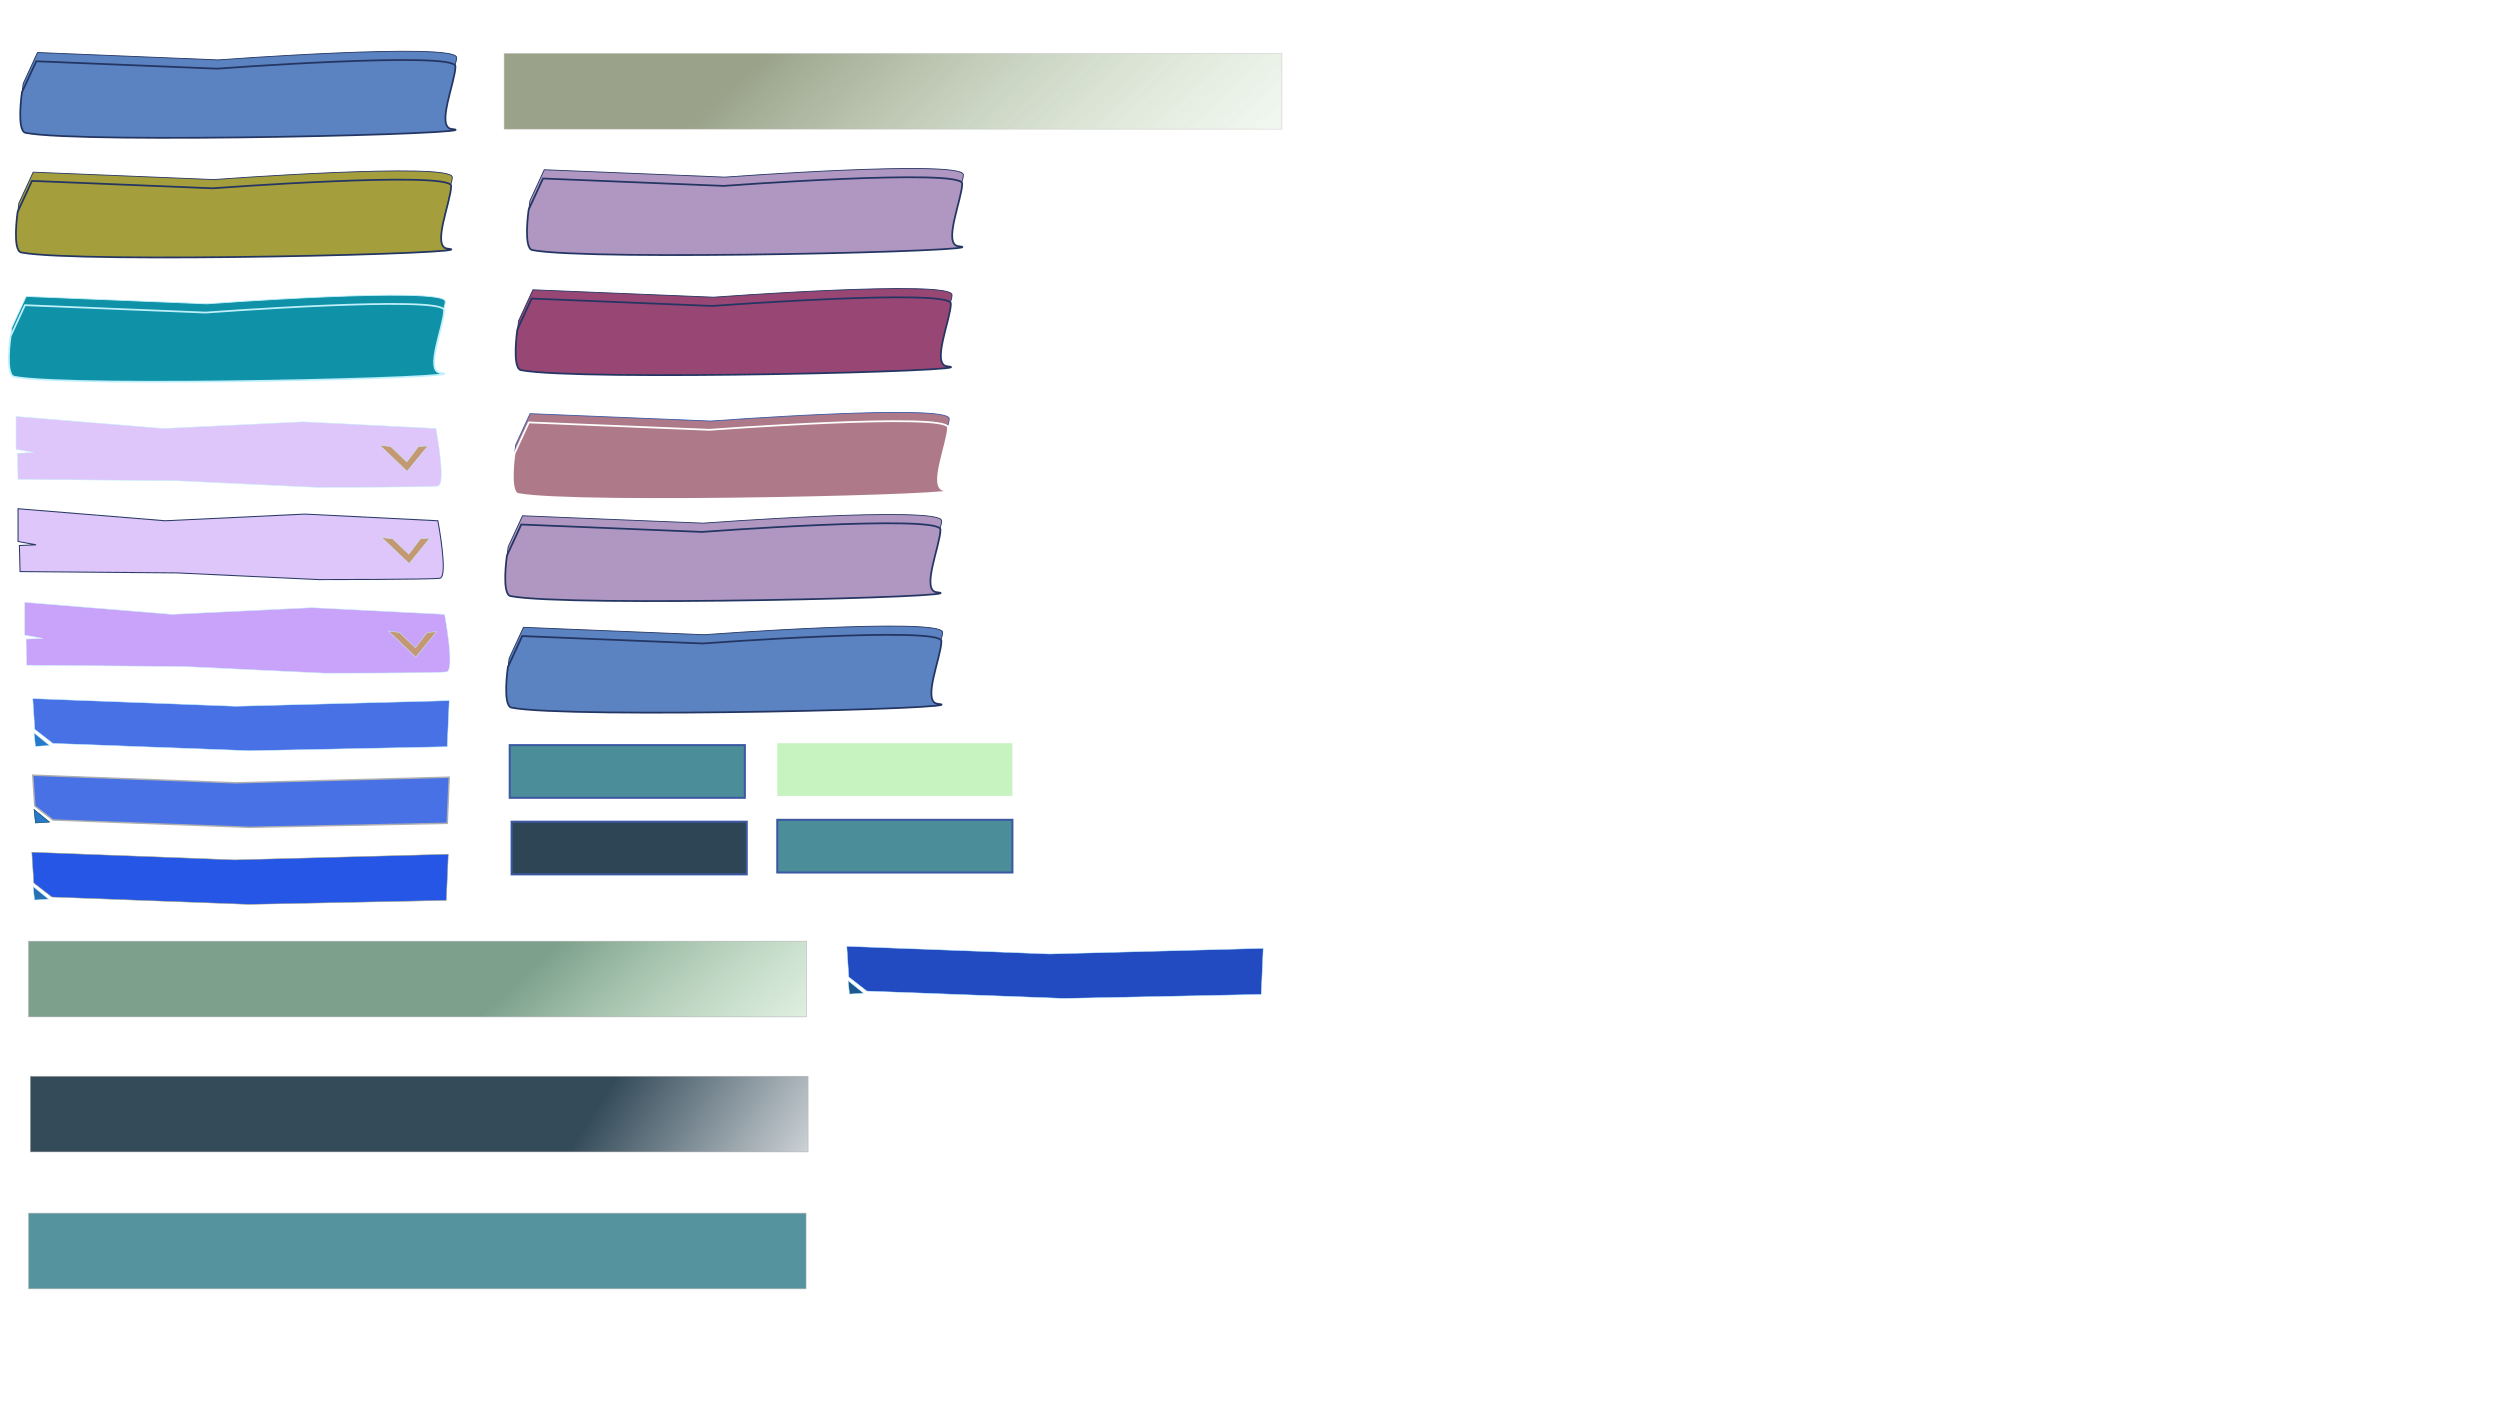 <?xml version="1.0" encoding="UTF-8" standalone="no"?>
<!-- Created with Inkscape (http://www.inkscape.org/) -->

<svg
   width="1920"
   height="1080"
   viewBox="0 0 508 285.75"
   version="1.1"
   id="svg1"
   inkscape:version="1.4 (86a8ad7, 2024-10-11)"
   sodipodi:docname="Botones.svg"
   xmlns:inkscape="http://www.inkscape.org/namespaces/inkscape"
   xmlns:sodipodi="http://sodipodi.sourceforge.net/DTD/sodipodi-0.dtd"
   xmlns:xlink="http://www.w3.org/1999/xlink"
   xmlns="http://www.w3.org/2000/svg"
   xmlns:svg="http://www.w3.org/2000/svg">
  <sodipodi:namedview
     id="namedview1"
     pagecolor="#ffffff"
     bordercolor="#000000"
     borderopacity="0.25"
     inkscape:showpageshadow="2"
     inkscape:pageopacity="0.0"
     inkscape:pagecheckerboard="0"
     inkscape:deskcolor="#d1d1d1"
     inkscape:document-units="px"
     inkscape:zoom="1.3772587"
     inkscape:cx="405.51568"
     inkscape:cy="557.2664"
     inkscape:window-width="2400"
     inkscape:window-height="1261"
     inkscape:window-x="-9"
     inkscape:window-y="-9"
     inkscape:window-maximized="1"
     inkscape:current-layer="g37"
     showgrid="false" />
  <defs
     id="defs1">
    <linearGradient
       id="swatch36"
       inkscape:swatch="solid">
      <stop
         style="stop-color:#3b58a3;stop-opacity:1;"
         offset="0"
         id="stop36" />
    </linearGradient>
    <linearGradient
       id="linearGradient29"
       inkscape:collect="always">
      <stop
         style="stop-color:#616e48;stop-opacity:1;"
         offset="0.367"
         id="stop28" />
      <stop
         style="stop-color:#c6f3c0;stop-opacity:0;"
         offset="1"
         id="stop29" />
    </linearGradient>
    <filter
       inkscape:collect="always"
       style="color-interpolation-filters:sRGB"
       id="filter2"
       x="-0.004"
       y="-0.019"
       width="1.007"
       height="1.039">
      <feGaussianBlur
         inkscape:collect="always"
         stdDeviation="0.052"
         id="feGaussianBlur2" />
    </filter>
    <filter
       inkscape:collect="always"
       style="color-interpolation-filters:sRGB"
       id="filter18"
       x="-0.002"
       y="-0.01"
       width="1.003"
       height="1.021">
      <feGaussianBlur
         inkscape:collect="always"
         stdDeviation="0.04"
         id="feGaussianBlur18" />
    </filter>
    <filter
       inkscape:collect="always"
       style="color-interpolation-filters:sRGB"
       id="filter24"
       x="-0.005"
       y="-0.039"
       width="1.01"
       height="1.079">
      <feGaussianBlur
         inkscape:collect="always"
         stdDeviation="0.152"
         id="feGaussianBlur24" />
    </filter>
    <filter
       inkscape:collect="always"
       style="color-interpolation-filters:sRGB"
       id="filter25"
       x="-0.027"
       y="-0.05"
       width="1.075"
       height="1.078">
      <feGaussianBlur
         inkscape:collect="always"
         stdDeviation="0.009"
         id="feGaussianBlur25" />
    </filter>
    <linearGradient
       inkscape:collect="always"
       xlink:href="#linearGradient3"
       id="linearGradient4"
       x1="60.373"
       y1="3.883"
       x2="178.061"
       y2="154.518"
       gradientUnits="userSpaceOnUse"
       gradientTransform="matrix(0.827,0,0,1,-13.802,119.725)" />
    <linearGradient
       id="linearGradient3"
       inkscape:collect="always">
      <stop
         style="stop-color:#789d88;stop-opacity:1;"
         offset="0.581"
         id="stop3" />
      <stop
         style="stop-color:#c6f3c0;stop-opacity:0;"
         offset="1"
         id="stop4" />
    </linearGradient>
    <linearGradient
       inkscape:collect="always"
       xlink:href="#linearGradient16"
       id="linearGradient18"
       x1="44.315"
       y1="47.796"
       x2="194.95"
       y2="165.485"
       gradientUnits="userSpaceOnUse"
       gradientTransform="matrix(0.827,0,0,1,-13.802,119.725)" />
    <linearGradient
       id="linearGradient16"
       inkscape:collect="always">
      <stop
         style="stop-color:#2d4554;stop-opacity:1;"
         offset="0.675"
         id="stop17" />
      <stop
         style="stop-color:#2d4554;stop-opacity:0;"
         offset="1"
         id="stop18" />
    </linearGradient>
    <filter
       inkscape:collect="always"
       style="color-interpolation-filters:sRGB"
       id="filter8"
       x="-0.007"
       y="-0.084"
       width="1.014"
       height="1.169">
      <feGaussianBlur
         inkscape:collect="always"
         stdDeviation="0.516"
         id="feGaussianBlur8" />
    </filter>
    <linearGradient
       inkscape:collect="always"
       xlink:href="#linearGradient29"
       id="linearGradient28"
       gradientUnits="userSpaceOnUse"
       gradientTransform="matrix(0.827,0,0,1,82.828,-60.665)"
       x1="60.373"
       y1="3.883"
       x2="178.061"
       y2="154.518" />
    <filter
       inkscape:collect="always"
       style="color-interpolation-filters:sRGB"
       id="filter29"
       x="-0.007"
       y="-0.071"
       width="1.014"
       height="1.142">
      <feGaussianBlur
         inkscape:collect="always"
         stdDeviation="0.434"
         id="feGaussianBlur29" />
    </filter>
    <filter
       inkscape:collect="always"
       style="color-interpolation-filters:sRGB"
       id="filter31"
       x="-0.009"
       y="-0.054"
       width="1.02"
       height="1.1">
      <feGaussianBlur
         inkscape:collect="always"
         stdDeviation="0.266"
         id="feGaussianBlur31" />
    </filter>
    <filter
       inkscape:collect="always"
       style="color-interpolation-filters:sRGB"
       id="filter33"
       x="-0.009"
       y="-0.054"
       width="1.02"
       height="1.1">
      <feGaussianBlur
         inkscape:collect="always"
         stdDeviation="0.266"
         id="feGaussianBlur33" />
    </filter>
    <filter
       inkscape:collect="always"
       style="color-interpolation-filters:sRGB"
       id="filter36"
       x="-0.017"
       y="-0.075"
       width="1.033"
       height="1.149">
      <feGaussianBlur
         inkscape:collect="always"
         stdDeviation="0.247"
         id="feGaussianBlur36" />
    </filter>
    <filter
       inkscape:collect="always"
       style="color-interpolation-filters:sRGB"
       id="filter37"
       x="-0.007"
       y="-0.059"
       width="1.015"
       height="1.117">
      <feGaussianBlur
         inkscape:collect="always"
         stdDeviation="0.238"
         id="feGaussianBlur37" />
    </filter>
  </defs>
  <g
     inkscape:label="Capa 1"
     inkscape:groupmode="layer"
     id="layer1">
    <g
       id="g16"
       inkscape:label="Normal">
      <path
         style="mix-blend-mode:normal;fill:#5b82c1;fill-opacity:1;stroke:#233562;stroke-width:0.1;stroke-dasharray:none;stroke-opacity:1;filter:url(#filter2)"
         d="m 25.928,19.639 20.105,0.849 c 0,0 26.557,-2.038 26.557,-0.272 0,1.766 -3.844,7.211 -2.04,7.392 5.394,0.541 -39.52,1.53 -45.81,0.249 -1.04,-0.212 -0.408,-4.653 -0.408,-4.653 z"
         id="path1"
         sodipodi:nodetypes="ccssscc"
         transform="matrix(1.825,0,0,1.77,-39.694,-24.091)" />
      <path
         style="fill:#5b82c1;fill-opacity:1;stroke:#233562;stroke-width:0.359;stroke-dasharray:none;stroke-opacity:1"
         d="m 7.372,12.448 36.699,1.503 c 0,0 48.477,-3.606 48.477,-0.481 0,3.125 -4.036,12.421 -0.744,12.741 9.846,0.958 -75.121,3.048 -86.602,0.781 C 3.304,26.618 4.458,18.759 4.458,18.759 Z"
         id="path2"
         sodipodi:nodetypes="ccssscc" />
    </g>
    <g
       id="g17"
       inkscape:label="Hover">
      <path
         style="mix-blend-mode:normal;fill:#a59e3c;fill-opacity:1;stroke:#233562;stroke-width:0.1;stroke-dasharray:none;stroke-opacity:1;filter:url(#filter2)"
         d="m 25.447,33.375 20.105,0.849 c 0,0 26.557,-2.038 26.557,-0.272 0,1.766 -3.844,7.211 -2.04,7.392 5.394,0.541 -39.52,1.53 -45.81,0.249 -1.04,-0.212 -0.408,-4.653 -0.408,-4.653 z"
         id="path3"
         sodipodi:nodetypes="ccssscc"
         transform="matrix(1.825,0,0,1.77,-39.694,-24.091)" />
      <path
         style="fill:#a59e3c;fill-opacity:1;stroke:#233562;stroke-width:0.359;stroke-dasharray:none;stroke-opacity:1"
         d="m 6.495,36.757 36.699,1.503 c 0,0 48.477,-3.606 48.477,-0.481 0,3.125 -4.036,12.421 -0.744,12.741 9.846,0.958 -75.121,3.048 -86.602,0.781 C 2.427,50.926 3.581,43.067 3.581,43.067 Z"
         id="path4"
         sodipodi:nodetypes="ccssscc" />
    </g>
    <g
       id="g18"
       inkscape:label="Focus">
      <path
         style="mix-blend-mode:normal;fill:#0f91a8;fill-opacity:1;stroke:#bff0fa;stroke-width:0.1;stroke-dasharray:none;stroke-opacity:1;filter:url(#filter2)"
         d="m 25.928,19.639 20.105,0.849 c 0,0 26.557,-2.038 26.557,-0.272 0,1.766 -3.844,7.211 -2.04,7.392 5.394,0.541 -39.52,1.53 -45.81,0.249 -1.04,-0.212 -0.408,-4.653 -0.408,-4.653 z"
         id="path5"
         sodipodi:nodetypes="ccssscc"
         transform="matrix(1.825,0,0,1.77,-41.999,25.473)" />
      <path
         style="fill:#0f91a8;fill-opacity:1;stroke:#bff0fa;stroke-width:0.359;stroke-dasharray:none;stroke-opacity:1"
         d="M 5.066,62.012 41.765,63.515 c 0,0 48.477,-3.606 48.477,-0.481 0,3.125 -4.036,12.421 -0.744,12.741 9.846,0.958 -75.121,3.048 -86.602,0.781 C 0.999,76.182 2.153,68.323 2.153,68.323 Z"
         id="path6"
         sodipodi:nodetypes="ccssscc" />
    </g>
    <g
       id="g13"
       inkscape:label="NormalOption">
      <path
         style="opacity:0.97;fill:#ddc5fa;fill-opacity:1;stroke:#bff0fa;stroke-width:0.1"
         d="m 3.26,84.629 29.885,2.445 28.391,-1.358 27.032,1.358 c 0,0 2.173,11.411 0.408,11.682 -1.766,0.272 -24.587,0.272 -24.587,0.272 L 35.59,97.67 3.668,97.398 3.532,92.1 6.928,91.965 3.26,91.285 Z"
         id="path7" />
      <path
         style="opacity:0.97;fill:#c4986e;fill-opacity:1;stroke:#bff0fa;stroke-width:0.1"
         d="m 77.158,90.47 5.569,5.298 4.211,-5.162 -1.902,0.136 -2.377,3.124 -3.26,-3.124 z"
         id="path8"
         sodipodi:nodetypes="ccccccc" />
    </g>
    <g
       id="g12"
       inkscape:label="FocusOption">
      <path
         style="opacity:0.97;fill:#ddc5fa;fill-opacity:1;stroke:#233562;stroke-width:0.212;stroke-dasharray:none;stroke-opacity:1"
         d="m 3.668,103.375 29.885,2.445 28.391,-1.358 27.032,1.358 c 0,0 2.173,11.411 0.408,11.682 -1.766,0.272 -24.587,0.272 -24.587,0.272 L 35.998,116.416 4.075,116.144 3.939,110.847 7.335,110.711 3.668,110.031 Z"
         id="path9" />
      <path
         style="opacity:0.97;fill:#c4986e;fill-opacity:1;stroke:#bff0fa;stroke-width:0.1"
         d="m 77.565,109.216 5.569,5.298 4.211,-5.162 -1.902,0.136 -2.377,3.124 -3.26,-3.124 z"
         id="path10"
         sodipodi:nodetypes="ccccccc" />
    </g>
    <g
       id="g15"
       transform="translate(1.766,37.764)"
       inkscape:label="HoverOption">
      <path
         style="opacity:0.97;fill:#c69efa;fill-opacity:1;stroke:#bff0fa;stroke-width:0.1;filter:url(#filter18)"
         d="m 3.26,84.629 29.885,2.445 28.391,-1.358 27.032,1.358 c 0,0 2.173,11.411 0.408,11.682 -1.766,0.272 -24.587,0.272 -24.587,0.272 L 35.59,97.67 3.668,97.398 3.532,92.1 6.928,91.965 3.26,91.285 Z"
         id="path13"
         transform="translate(0)" />
      <path
         style="opacity:0.97;fill:#c4986e;fill-opacity:1;stroke:#bff0fa;stroke-width:0.1"
         d="m 77.158,90.47 5.569,5.298 4.211,-5.162 -1.902,0.136 -2.377,3.124 -3.26,-3.124 z"
         id="path14"
         sodipodi:nodetypes="ccccccc"
         transform="translate(0)" />
    </g>
    <g
       id="g19"
       inkscape:label="NormalOptionButton">
      <path
         style="opacity:0.97;fill:#426de4;stroke:#bff0fa;stroke-width:0.1;fill-opacity:1"
         d="m 6.656,141.954 41.223,1.557 43.406,-1.15 -0.408,9.373 -40.209,0.815 -39.937,-1.494 -3.668,-2.853 z"
         id="path11"
         sodipodi:nodetypes="cccccccc" />
      <path
         style="opacity:0.97;fill:#2176ca;stroke:#bff0fa;stroke-width:0.1;fill-opacity:1"
         d="m 6.918,148.921 0.286,2.749 2.873,-0.181 z"
         id="path12"
         sodipodi:nodetypes="cccc" />
    </g>
    <g
       id="g21"
       inkscape:label="FocusOptionButton"
       transform="translate(0,15.561)">
      <path
         style="opacity:0.97;fill:#426de4;fill-opacity:1;stroke:#afafaf;stroke-width:0.3;stroke-opacity:1;stroke-dasharray:none"
         d="m 6.656,141.954 41.223,1.557 43.406,-1.15 -0.408,9.373 -40.209,0.815 -39.937,-1.494 -3.668,-2.853 z"
         id="path19"
         sodipodi:nodetypes="cccccccc" />
      <path
         style="opacity:0.97;fill:#2176ca;fill-opacity:1;stroke:#053a45;stroke-width:0.12;stroke-dasharray:none;stroke-opacity:1"
         d="m 6.918,148.921 0.286,2.749 2.873,-0.181 z"
         id="path20"
         sodipodi:nodetypes="cccc" />
    </g>
    <g
       id="g24"
       inkscape:label="HoverOptionButton"
       transform="translate(-0.192,31.218)">
      <path
         style="opacity:0.97;fill:#1a4ce5;fill-opacity:1;stroke:#a0a279;stroke-width:0.1;stroke-opacity:1;filter:url(#filter24)"
         d="m 6.656,141.954 41.223,1.557 43.406,-1.15 -0.408,9.373 -40.209,0.815 -39.937,-1.494 -3.668,-2.853 z"
         id="path22"
         sodipodi:nodetypes="cccccccc" />
      <path
         style="opacity:0.97;fill:#1b68b1;fill-opacity:1;stroke:#bff0fa;stroke-width:0.1;filter:url(#filter25)"
         d="m 6.918,148.921 0.286,2.749 2.873,-0.181 z"
         id="path23"
         sodipodi:nodetypes="cccc" />
    </g>
    <rect
       style="opacity:0.97;fill:url(#linearGradient4);fill-opacity:1;stroke:#afafaf;stroke-width:0.109"
       id="rect3"
       width="158.05"
       height="15.385"
       x="5.803"
       y="191.246" />
    <rect
       style="opacity:0.97;fill:url(#linearGradient18);fill-opacity:1;stroke:#afafaf;stroke-width:0.109"
       id="rect4"
       width="158.05"
       height="15.385"
       x="6.147"
       y="218.69" />
    <rect
       style="opacity:0.97;fill-opacity:1;stroke:#afafaf;stroke-width:0.12;filter:url(#filter8);fill:#4b8d98"
       id="rect6"
       width="191.038"
       height="15.383"
       x="6.023"
       y="246.546"
       transform="matrix(0.827,0,0,1,0.821,-0.035)" />
    <script
       id="mesh_polyfill"
       type="text/javascript">
!function(){const t=&quot;http://www.w3.org/2000/svg&quot;,e=&quot;http://www.w3.org/1999/xlink&quot;,s=&quot;http://www.w3.org/1999/xhtml&quot;,r=2;if(document.createElementNS(t,&quot;meshgradient&quot;).x)return;const n=(t,e,s,r)=&gt;{let n=new x(.5*(e.x+s.x),.5*(e.y+s.y)),o=new x(.5*(t.x+e.x),.5*(t.y+e.y)),i=new x(.5*(s.x+r.x),.5*(s.y+r.y)),a=new x(.5*(n.x+o.x),.5*(n.y+o.y)),h=new x(.5*(n.x+i.x),.5*(n.y+i.y)),l=new x(.5*(a.x+h.x),.5*(a.y+h.y));return[[t,o,a,l],[l,h,i,r]]},o=t=&gt;{let e=t[0].distSquared(t[1]),s=t[2].distSquared(t[3]),r=.25*t[0].distSquared(t[2]),n=.25*t[1].distSquared(t[3]),o=e&gt;s?e:s,i=r&gt;n?r:n;return 18*(o&gt;i?o:i)},i=(t,e)=&gt;Math.sqrt(t.distSquared(e)),a=(t,e)=&gt;t.scale(2/3).add(e.scale(1/3)),h=t=&gt;{let e,s,r,n,o,i,a,h=new g;return t.match(/(\w+\(\s*[^)]+\))+/g).forEach(t=&gt;{let l=t.match(/[\w.-]+/g),d=l.shift();switch(d){case&quot;translate&quot;:2===l.length?e=new g(1,0,0,1,l[0],l[1]):(console.error(&quot;mesh.js: translate does not have 2 arguments!&quot;),e=new g(1,0,0,1,0,0)),h=h.append(e);break;case&quot;scale&quot;:1===l.length?s=new g(l[0],0,0,l[0],0,0):2===l.length?s=new g(l[0],0,0,l[1],0,0):(console.error(&quot;mesh.js: scale does not have 1 or 2 arguments!&quot;),s=new g(1,0,0,1,0,0)),h=h.append(s);break;case&quot;rotate&quot;:if(3===l.length&amp;&amp;(e=new g(1,0,0,1,l[1],l[2]),h=h.append(e)),l[0]){r=l[0]*Math.PI/180;let t=Math.cos(r),e=Math.sin(r);Math.abs(t)&lt;1e-16&amp;&amp;(t=0),Math.abs(e)&lt;1e-16&amp;&amp;(e=0),a=new g(t,e,-e,t,0,0),h=h.append(a)}else console.error(&quot;math.js: No argument to rotate transform!&quot;);3===l.length&amp;&amp;(e=new g(1,0,0,1,-l[1],-l[2]),h=h.append(e));break;case&quot;skewX&quot;:l[0]?(r=l[0]*Math.PI/180,n=Math.tan(r),o=new g(1,0,n,1,0,0),h=h.append(o)):console.error(&quot;math.js: No argument to skewX transform!&quot;);break;case&quot;skewY&quot;:l[0]?(r=l[0]*Math.PI/180,n=Math.tan(r),i=new g(1,n,0,1,0,0),h=h.append(i)):console.error(&quot;math.js: No argument to skewY transform!&quot;);break;case&quot;matrix&quot;:6===l.length?h=h.append(new g(...l)):console.error(&quot;math.js: Incorrect number of arguments for matrix!&quot;);break;default:console.error(&quot;mesh.js: Unhandled transform type: &quot;+d)}}),h},l=t=&gt;{let e=[],s=t.split(/[ ,]+/);for(let t=0,r=s.length-1;t&lt;r;t+=2)e.push(new x(parseFloat(s[t]),parseFloat(s[t+1])));return e},d=(t,e)=&gt;{for(let s in e)t.setAttribute(s,e[s])},c=(t,e,s,r,n)=&gt;{let o,i,a=[0,0,0,0];for(let h=0;h&lt;3;++h)e[h]&lt;t[h]&amp;&amp;e[h]&lt;s[h]||t[h]&lt;e[h]&amp;&amp;s[h]&lt;e[h]?a[h]=0:(a[h]=.5*((e[h]-t[h])/r+(s[h]-e[h])/n),o=Math.abs(3*(e[h]-t[h])/r),i=Math.abs(3*(s[h]-e[h])/n),a[h]&gt;o?a[h]=o:a[h]&gt;i&amp;&amp;(a[h]=i));return a},u=[[1,0,0,0,0,0,0,0,0,0,0,0,0,0,0,0],[0,0,0,0,1,0,0,0,0,0,0,0,0,0,0,0],[-3,3,0,0,-2,-1,0,0,0,0,0,0,0,0,0,0],[2,-2,0,0,1,1,0,0,0,0,0,0,0,0,0,0],[0,0,0,0,0,0,0,0,1,0,0,0,0,0,0,0],[0,0,0,0,0,0,0,0,0,0,0,0,1,0,0,0],[0,0,0,0,0,0,0,0,-3,3,0,0,-2,-1,0,0],[0,0,0,0,0,0,0,0,2,-2,0,0,1,1,0,0],[-3,0,3,0,0,0,0,0,-2,0,-1,0,0,0,0,0],[0,0,0,0,-3,0,3,0,0,0,0,0,-2,0,-1,0],[9,-9,-9,9,6,3,-6,-3,6,-6,3,-3,4,2,2,1],[-6,6,6,-6,-3,-3,3,3,-4,4,-2,2,-2,-2,-1,-1],[2,0,-2,0,0,0,0,0,1,0,1,0,0,0,0,0],[0,0,0,0,2,0,-2,0,0,0,0,0,1,0,1,0],[-6,6,6,-6,-4,-2,4,2,-3,3,-3,3,-2,-1,-2,-1],[4,-4,-4,4,2,2,-2,-2,2,-2,2,-2,1,1,1,1]],f=t=&gt;{let e=[];for(let s=0;s&lt;16;++s){e[s]=0;for(let r=0;r&lt;16;++r)e[s]+=u[s][r]*t[r]}return e},p=(t,e,s)=&gt;{const r=e*e,n=s*s,o=e*e*e,i=s*s*s;return t[0]+t[1]*e+t[2]*r+t[3]*o+t[4]*s+t[5]*s*e+t[6]*s*r+t[7]*s*o+t[8]*n+t[9]*n*e+t[10]*n*r+t[11]*n*o+t[12]*i+t[13]*i*e+t[14]*i*r+t[15]*i*o},y=t=&gt;{let e=[],s=[],r=[];for(let s=0;s&lt;4;++s)e[s]=[],e[s][0]=n(t[0][s],t[1][s],t[2][s],t[3][s]),e[s][1]=[],e[s][1].push(...n(...e[s][0][0])),e[s][1].push(...n(...e[s][0][1])),e[s][2]=[],e[s][2].push(...n(...e[s][1][0])),e[s][2].push(...n(...e[s][1][1])),e[s][2].push(...n(...e[s][1][2])),e[s][2].push(...n(...e[s][1][3]));for(let t=0;t&lt;8;++t){s[t]=[];for(let r=0;r&lt;4;++r)s[t][r]=[],s[t][r][0]=n(e[0][2][t][r],e[1][2][t][r],e[2][2][t][r],e[3][2][t][r]),s[t][r][1]=[],s[t][r][1].push(...n(...s[t][r][0][0])),s[t][r][1].push(...n(...s[t][r][0][1])),s[t][r][2]=[],s[t][r][2].push(...n(...s[t][r][1][0])),s[t][r][2].push(...n(...s[t][r][1][1])),s[t][r][2].push(...n(...s[t][r][1][2])),s[t][r][2].push(...n(...s[t][r][1][3]))}for(let t=0;t&lt;8;++t){r[t]=[];for(let e=0;e&lt;8;++e)r[t][e]=[],r[t][e][0]=s[t][0][2][e],r[t][e][1]=s[t][1][2][e],r[t][e][2]=s[t][2][2][e],r[t][e][3]=s[t][3][2][e]}return r};class x{constructor(t,e){this.x=t||0,this.y=e||0}toString(){return`(x=${this.x}, y=${this.y})`}clone(){return new x(this.x,this.y)}add(t){return new x(this.x+t.x,this.y+t.y)}scale(t){return void 0===t.x?new x(this.x*t,this.y*t):new x(this.x*t.x,this.y*t.y)}distSquared(t){let e=this.x-t.x,s=this.y-t.y;return e*e+s*s}transform(t){let e=this.x*t.a+this.y*t.c+t.e,s=this.x*t.b+this.y*t.d+t.f;return new x(e,s)}}class g{constructor(t,e,s,r,n,o){void 0===t?(this.a=1,this.b=0,this.c=0,this.d=1,this.e=0,this.f=0):(this.a=t,this.b=e,this.c=s,this.d=r,this.e=n,this.f=o)}toString(){return`affine: ${this.a} ${this.c} ${this.e} \n       ${this.b} ${this.d} ${this.f}`}append(t){t instanceof g||console.error(&quot;mesh.js: argument to Affine.append is not affine!&quot;);let e=this.a*t.a+this.c*t.b,s=this.b*t.a+this.d*t.b,r=this.a*t.c+this.c*t.d,n=this.b*t.c+this.d*t.d,o=this.a*t.e+this.c*t.f+this.e,i=this.b*t.e+this.d*t.f+this.f;return new g(e,s,r,n,o,i)}}class w{constructor(t,e){this.nodes=t,this.colors=e}paintCurve(t,e){if(o(this.nodes)&gt;r){const s=n(...this.nodes);let r=[[],[]],o=[[],[]];for(let t=0;t&lt;4;++t)r[0][t]=this.colors[0][t],r[1][t]=(this.colors[0][t]+this.colors[1][t])/2,o[0][t]=r[1][t],o[1][t]=this.colors[1][t];let i=new w(s[0],r),a=new w(s[1],o);i.paintCurve(t,e),a.paintCurve(t,e)}else{let s=Math.round(this.nodes[0].x);if(s&gt;=0&amp;&amp;s&lt;e){let r=4*(~~this.nodes[0].y*e+s);t[r]=Math.round(this.colors[0][0]),t[r+1]=Math.round(this.colors[0][1]),t[r+2]=Math.round(this.colors[0][2]),t[r+3]=Math.round(this.colors[0][3])}}}}class m{constructor(t,e){this.nodes=t,this.colors=e}split(){let t=[[],[],[],[]],e=[[],[],[],[]],s=[[[],[]],[[],[]]],r=[[[],[]],[[],[]]];for(let s=0;s&lt;4;++s){const r=n(this.nodes[0][s],this.nodes[1][s],this.nodes[2][s],this.nodes[3][s]);t[0][s]=r[0][0],t[1][s]=r[0][1],t[2][s]=r[0][2],t[3][s]=r[0][3],e[0][s]=r[1][0],e[1][s]=r[1][1],e[2][s]=r[1][2],e[3][s]=r[1][3]}for(let t=0;t&lt;4;++t)s[0][0][t]=this.colors[0][0][t],s[0][1][t]=this.colors[0][1][t],s[1][0][t]=(this.colors[0][0][t]+this.colors[1][0][t])/2,s[1][1][t]=(this.colors[0][1][t]+this.colors[1][1][t])/2,r[0][0][t]=s[1][0][t],r[0][1][t]=s[1][1][t],r[1][0][t]=this.colors[1][0][t],r[1][1][t]=this.colors[1][1][t];return[new m(t,s),new m(e,r)]}paint(t,e){let s,n=!1;for(let t=0;t&lt;4;++t)if((s=o([this.nodes[0][t],this.nodes[1][t],this.nodes[2][t],this.nodes[3][t]]))&gt;r){n=!0;break}if(n){let s=this.split();s[0].paint(t,e),s[1].paint(t,e)}else{new w([...this.nodes[0]],[...this.colors[0]]).paintCurve(t,e)}}}class b{constructor(t){this.readMesh(t),this.type=t.getAttribute(&quot;type&quot;)||&quot;bilinear&quot;}readMesh(t){let e=[[]],s=[[]],r=Number(t.getAttribute(&quot;x&quot;)),n=Number(t.getAttribute(&quot;y&quot;));e[0][0]=new x(r,n);let o=t.children;for(let t=0,r=o.length;t&lt;r;++t){e[3*t+1]=[],e[3*t+2]=[],e[3*t+3]=[],s[t+1]=[];let r=o[t].children;for(let n=0,o=r.length;n&lt;o;++n){let o=r[n].children;for(let r=0,i=o.length;r&lt;i;++r){let i=r;0!==t&amp;&amp;++i;let h,d=o[r].getAttribute(&quot;path&quot;),c=&quot;l&quot;;null!=d&amp;&amp;(c=(h=d.match(/\s*([lLcC])\s*(.*)/))[1]);let u=l(h[2]);switch(c){case&quot;l&quot;:0===i?(e[3*t][3*n+3]=u[0].add(e[3*t][3*n]),e[3*t][3*n+1]=a(e[3*t][3*n],e[3*t][3*n+3]),e[3*t][3*n+2]=a(e[3*t][3*n+3],e[3*t][3*n])):1===i?(e[3*t+3][3*n+3]=u[0].add(e[3*t][3*n+3]),e[3*t+1][3*n+3]=a(e[3*t][3*n+3],e[3*t+3][3*n+3]),e[3*t+2][3*n+3]=a(e[3*t+3][3*n+3],e[3*t][3*n+3])):2===i?(0===n&amp;&amp;(e[3*t+3][3*n+0]=u[0].add(e[3*t+3][3*n+3])),e[3*t+3][3*n+1]=a(e[3*t+3][3*n],e[3*t+3][3*n+3]),e[3*t+3][3*n+2]=a(e[3*t+3][3*n+3],e[3*t+3][3*n])):(e[3*t+1][3*n]=a(e[3*t][3*n],e[3*t+3][3*n]),e[3*t+2][3*n]=a(e[3*t+3][3*n],e[3*t][3*n]));break;case&quot;L&quot;:0===i?(e[3*t][3*n+3]=u[0],e[3*t][3*n+1]=a(e[3*t][3*n],e[3*t][3*n+3]),e[3*t][3*n+2]=a(e[3*t][3*n+3],e[3*t][3*n])):1===i?(e[3*t+3][3*n+3]=u[0],e[3*t+1][3*n+3]=a(e[3*t][3*n+3],e[3*t+3][3*n+3]),e[3*t+2][3*n+3]=a(e[3*t+3][3*n+3],e[3*t][3*n+3])):2===i?(0===n&amp;&amp;(e[3*t+3][3*n+0]=u[0]),e[3*t+3][3*n+1]=a(e[3*t+3][3*n],e[3*t+3][3*n+3]),e[3*t+3][3*n+2]=a(e[3*t+3][3*n+3],e[3*t+3][3*n])):(e[3*t+1][3*n]=a(e[3*t][3*n],e[3*t+3][3*n]),e[3*t+2][3*n]=a(e[3*t+3][3*n],e[3*t][3*n]));break;case&quot;c&quot;:0===i?(e[3*t][3*n+1]=u[0].add(e[3*t][3*n]),e[3*t][3*n+2]=u[1].add(e[3*t][3*n]),e[3*t][3*n+3]=u[2].add(e[3*t][3*n])):1===i?(e[3*t+1][3*n+3]=u[0].add(e[3*t][3*n+3]),e[3*t+2][3*n+3]=u[1].add(e[3*t][3*n+3]),e[3*t+3][3*n+3]=u[2].add(e[3*t][3*n+3])):2===i?(e[3*t+3][3*n+2]=u[0].add(e[3*t+3][3*n+3]),e[3*t+3][3*n+1]=u[1].add(e[3*t+3][3*n+3]),0===n&amp;&amp;(e[3*t+3][3*n+0]=u[2].add(e[3*t+3][3*n+3]))):(e[3*t+2][3*n]=u[0].add(e[3*t+3][3*n]),e[3*t+1][3*n]=u[1].add(e[3*t+3][3*n]));break;case&quot;C&quot;:0===i?(e[3*t][3*n+1]=u[0],e[3*t][3*n+2]=u[1],e[3*t][3*n+3]=u[2]):1===i?(e[3*t+1][3*n+3]=u[0],e[3*t+2][3*n+3]=u[1],e[3*t+3][3*n+3]=u[2]):2===i?(e[3*t+3][3*n+2]=u[0],e[3*t+3][3*n+1]=u[1],0===n&amp;&amp;(e[3*t+3][3*n+0]=u[2])):(e[3*t+2][3*n]=u[0],e[3*t+1][3*n]=u[1]);break;default:console.error(&quot;mesh.js: &quot;+c+&quot; invalid path type.&quot;)}if(0===t&amp;&amp;0===n||r&gt;0){let e=window.getComputedStyle(o[r]).stopColor.match(/^rgb\s*\(\s*(\d+)\s*,\s*(\d+)\s*,\s*(\d+)\s*\)$/i),a=window.getComputedStyle(o[r]).stopOpacity,h=255;a&amp;&amp;(h=Math.floor(255*a)),e&amp;&amp;(0===i?(s[t][n]=[],s[t][n][0]=Math.floor(e[1]),s[t][n][1]=Math.floor(e[2]),s[t][n][2]=Math.floor(e[3]),s[t][n][3]=h):1===i?(s[t][n+1]=[],s[t][n+1][0]=Math.floor(e[1]),s[t][n+1][1]=Math.floor(e[2]),s[t][n+1][2]=Math.floor(e[3]),s[t][n+1][3]=h):2===i?(s[t+1][n+1]=[],s[t+1][n+1][0]=Math.floor(e[1]),s[t+1][n+1][1]=Math.floor(e[2]),s[t+1][n+1][2]=Math.floor(e[3]),s[t+1][n+1][3]=h):3===i&amp;&amp;(s[t+1][n]=[],s[t+1][n][0]=Math.floor(e[1]),s[t+1][n][1]=Math.floor(e[2]),s[t+1][n][2]=Math.floor(e[3]),s[t+1][n][3]=h))}}e[3*t+1][3*n+1]=new x,e[3*t+1][3*n+2]=new x,e[3*t+2][3*n+1]=new x,e[3*t+2][3*n+2]=new x,e[3*t+1][3*n+1].x=(-4*e[3*t][3*n].x+6*(e[3*t][3*n+1].x+e[3*t+1][3*n].x)+-2*(e[3*t][3*n+3].x+e[3*t+3][3*n].x)+3*(e[3*t+3][3*n+1].x+e[3*t+1][3*n+3].x)+-1*e[3*t+3][3*n+3].x)/9,e[3*t+1][3*n+2].x=(-4*e[3*t][3*n+3].x+6*(e[3*t][3*n+2].x+e[3*t+1][3*n+3].x)+-2*(e[3*t][3*n].x+e[3*t+3][3*n+3].x)+3*(e[3*t+3][3*n+2].x+e[3*t+1][3*n].x)+-1*e[3*t+3][3*n].x)/9,e[3*t+2][3*n+1].x=(-4*e[3*t+3][3*n].x+6*(e[3*t+3][3*n+1].x+e[3*t+2][3*n].x)+-2*(e[3*t+3][3*n+3].x+e[3*t][3*n].x)+3*(e[3*t][3*n+1].x+e[3*t+2][3*n+3].x)+-1*e[3*t][3*n+3].x)/9,e[3*t+2][3*n+2].x=(-4*e[3*t+3][3*n+3].x+6*(e[3*t+3][3*n+2].x+e[3*t+2][3*n+3].x)+-2*(e[3*t+3][3*n].x+e[3*t][3*n+3].x)+3*(e[3*t][3*n+2].x+e[3*t+2][3*n].x)+-1*e[3*t][3*n].x)/9,e[3*t+1][3*n+1].y=(-4*e[3*t][3*n].y+6*(e[3*t][3*n+1].y+e[3*t+1][3*n].y)+-2*(e[3*t][3*n+3].y+e[3*t+3][3*n].y)+3*(e[3*t+3][3*n+1].y+e[3*t+1][3*n+3].y)+-1*e[3*t+3][3*n+3].y)/9,e[3*t+1][3*n+2].y=(-4*e[3*t][3*n+3].y+6*(e[3*t][3*n+2].y+e[3*t+1][3*n+3].y)+-2*(e[3*t][3*n].y+e[3*t+3][3*n+3].y)+3*(e[3*t+3][3*n+2].y+e[3*t+1][3*n].y)+-1*e[3*t+3][3*n].y)/9,e[3*t+2][3*n+1].y=(-4*e[3*t+3][3*n].y+6*(e[3*t+3][3*n+1].y+e[3*t+2][3*n].y)+-2*(e[3*t+3][3*n+3].y+e[3*t][3*n].y)+3*(e[3*t][3*n+1].y+e[3*t+2][3*n+3].y)+-1*e[3*t][3*n+3].y)/9,e[3*t+2][3*n+2].y=(-4*e[3*t+3][3*n+3].y+6*(e[3*t+3][3*n+2].y+e[3*t+2][3*n+3].y)+-2*(e[3*t+3][3*n].y+e[3*t][3*n+3].y)+3*(e[3*t][3*n+2].y+e[3*t+2][3*n].y)+-1*e[3*t][3*n].y)/9}}this.nodes=e,this.colors=s}paintMesh(t,e){let s=(this.nodes.length-1)/3,r=(this.nodes[0].length-1)/3;if(&quot;bilinear&quot;===this.type||s&lt;2||r&lt;2){let n;for(let o=0;o&lt;s;++o)for(let s=0;s&lt;r;++s){let r=[];for(let t=3*o,e=3*o+4;t&lt;e;++t)r.push(this.nodes[t].slice(3*s,3*s+4));let i=[];i.push(this.colors[o].slice(s,s+2)),i.push(this.colors[o+1].slice(s,s+2)),(n=new m(r,i)).paint(t,e)}}else{let n,o,a,h,l,d,u;const x=s,g=r;s++,r++;let w=new Array(s);for(let t=0;t&lt;s;++t){w[t]=new Array(r);for(let e=0;e&lt;r;++e)w[t][e]=[],w[t][e][0]=this.nodes[3*t][3*e],w[t][e][1]=this.colors[t][e]}for(let t=0;t&lt;s;++t)for(let e=0;e&lt;r;++e)0!==t&amp;&amp;t!==x&amp;&amp;(n=i(w[t-1][e][0],w[t][e][0]),o=i(w[t+1][e][0],w[t][e][0]),w[t][e][2]=c(w[t-1][e][1],w[t][e][1],w[t+1][e][1],n,o)),0!==e&amp;&amp;e!==g&amp;&amp;(n=i(w[t][e-1][0],w[t][e][0]),o=i(w[t][e+1][0],w[t][e][0]),w[t][e][3]=c(w[t][e-1][1],w[t][e][1],w[t][e+1][1],n,o));for(let t=0;t&lt;r;++t){w[0][t][2]=[],w[x][t][2]=[];for(let e=0;e&lt;4;++e)n=i(w[1][t][0],w[0][t][0]),o=i(w[x][t][0],w[x-1][t][0]),w[0][t][2][e]=n&gt;0?2*(w[1][t][1][e]-w[0][t][1][e])/n-w[1][t][2][e]:0,w[x][t][2][e]=o&gt;0?2*(w[x][t][1][e]-w[x-1][t][1][e])/o-w[x-1][t][2][e]:0}for(let t=0;t&lt;s;++t){w[t][0][3]=[],w[t][g][3]=[];for(let e=0;e&lt;4;++e)n=i(w[t][1][0],w[t][0][0]),o=i(w[t][g][0],w[t][g-1][0]),w[t][0][3][e]=n&gt;0?2*(w[t][1][1][e]-w[t][0][1][e])/n-w[t][1][3][e]:0,w[t][g][3][e]=o&gt;0?2*(w[t][g][1][e]-w[t][g-1][1][e])/o-w[t][g-1][3][e]:0}for(let s=0;s&lt;x;++s)for(let r=0;r&lt;g;++r){let n=i(w[s][r][0],w[s+1][r][0]),o=i(w[s][r+1][0],w[s+1][r+1][0]),c=i(w[s][r][0],w[s][r+1][0]),x=i(w[s+1][r][0],w[s+1][r+1][0]),g=[[],[],[],[]];for(let t=0;t&lt;4;++t){(d=[])[0]=w[s][r][1][t],d[1]=w[s+1][r][1][t],d[2]=w[s][r+1][1][t],d[3]=w[s+1][r+1][1][t],d[4]=w[s][r][2][t]*n,d[5]=w[s+1][r][2][t]*n,d[6]=w[s][r+1][2][t]*o,d[7]=w[s+1][r+1][2][t]*o,d[8]=w[s][r][3][t]*c,d[9]=w[s+1][r][3][t]*x,d[10]=w[s][r+1][3][t]*c,d[11]=w[s+1][r+1][3][t]*x,d[12]=0,d[13]=0,d[14]=0,d[15]=0,u=f(d);for(let e=0;e&lt;9;++e){g[t][e]=[];for(let s=0;s&lt;9;++s)g[t][e][s]=p(u,e/8,s/8),g[t][e][s]&gt;255?g[t][e][s]=255:g[t][e][s]&lt;0&amp;&amp;(g[t][e][s]=0)}}h=[];for(let t=3*s,e=3*s+4;t&lt;e;++t)h.push(this.nodes[t].slice(3*r,3*r+4));l=y(h);for(let s=0;s&lt;8;++s)for(let r=0;r&lt;8;++r)(a=new m(l[s][r],[[[g[0][s][r],g[1][s][r],g[2][s][r],g[3][s][r]],[g[0][s][r+1],g[1][s][r+1],g[2][s][r+1],g[3][s][r+1]]],[[g[0][s+1][r],g[1][s+1][r],g[2][s+1][r],g[3][s+1][r]],[g[0][s+1][r+1],g[1][s+1][r+1],g[2][s+1][r+1],g[3][s+1][r+1]]]])).paint(t,e)}}}transform(t){if(t instanceof x)for(let e=0,s=this.nodes.length;e&lt;s;++e)for(let s=0,r=this.nodes[0].length;s&lt;r;++s)this.nodes[e][s]=this.nodes[e][s].add(t);else if(t instanceof g)for(let e=0,s=this.nodes.length;e&lt;s;++e)for(let s=0,r=this.nodes[0].length;s&lt;r;++s)this.nodes[e][s]=this.nodes[e][s].transform(t)}scale(t){for(let e=0,s=this.nodes.length;e&lt;s;++e)for(let s=0,r=this.nodes[0].length;s&lt;r;++s)this.nodes[e][s]=this.nodes[e][s].scale(t)}}document.querySelectorAll(&quot;rect,circle,ellipse,path,text&quot;).forEach((r,n)=&gt;{let o=r.getAttribute(&quot;id&quot;);o||(o=&quot;patchjs_shape&quot;+n,r.setAttribute(&quot;id&quot;,o));const i=r.style.fill.match(/^url\(\s*&quot;?\s*#([^\s&quot;]+)&quot;?\s*\)/),a=r.style.stroke.match(/^url\(\s*&quot;?\s*#([^\s&quot;]+)&quot;?\s*\)/);if(i&amp;&amp;i[1]){const a=document.getElementById(i[1]);if(a&amp;&amp;&quot;meshgradient&quot;===a.nodeName){const i=r.getBBox();let l=document.createElementNS(s,&quot;canvas&quot;);d(l,{width:i.width,height:i.height});const c=l.getContext(&quot;2d&quot;);let u=c.createImageData(i.width,i.height);const f=new b(a);&quot;objectBoundingBox&quot;===a.getAttribute(&quot;gradientUnits&quot;)&amp;&amp;f.scale(new x(i.width,i.height));const p=a.getAttribute(&quot;gradientTransform&quot;);null!=p&amp;&amp;f.transform(h(p)),&quot;userSpaceOnUse&quot;===a.getAttribute(&quot;gradientUnits&quot;)&amp;&amp;f.transform(new x(-i.x,-i.y)),f.paintMesh(u.data,l.width),c.putImageData(u,0,0);const y=document.createElementNS(t,&quot;image&quot;);d(y,{width:i.width,height:i.height,x:i.x,y:i.y});let g=l.toDataURL();y.setAttributeNS(e,&quot;xlink:href&quot;,g),r.parentNode.insertBefore(y,r),r.style.fill=&quot;none&quot;;const w=document.createElementNS(t,&quot;use&quot;);w.setAttributeNS(e,&quot;xlink:href&quot;,&quot;#&quot;+o);const m=&quot;patchjs_clip&quot;+n,M=document.createElementNS(t,&quot;clipPath&quot;);M.setAttribute(&quot;id&quot;,m),M.appendChild(w),r.parentElement.insertBefore(M,r),y.setAttribute(&quot;clip-path&quot;,&quot;url(#&quot;+m+&quot;)&quot;),u=null,l=null,g=null}}if(a&amp;&amp;a[1]){const o=document.getElementById(a[1]);if(o&amp;&amp;&quot;meshgradient&quot;===o.nodeName){const i=parseFloat(r.style.strokeWidth.slice(0,-2))*(parseFloat(r.style.strokeMiterlimit)||parseFloat(r.getAttribute(&quot;stroke-miterlimit&quot;))||1),a=r.getBBox(),l=Math.trunc(a.width+i),c=Math.trunc(a.height+i),u=Math.trunc(a.x-i/2),f=Math.trunc(a.y-i/2);let p=document.createElementNS(s,&quot;canvas&quot;);d(p,{width:l,height:c});const y=p.getContext(&quot;2d&quot;);let g=y.createImageData(l,c);const w=new b(o);&quot;objectBoundingBox&quot;===o.getAttribute(&quot;gradientUnits&quot;)&amp;&amp;w.scale(new x(l,c));const m=o.getAttribute(&quot;gradientTransform&quot;);null!=m&amp;&amp;w.transform(h(m)),&quot;userSpaceOnUse&quot;===o.getAttribute(&quot;gradientUnits&quot;)&amp;&amp;w.transform(new x(-u,-f)),w.paintMesh(g.data,p.width),y.putImageData(g,0,0);const M=document.createElementNS(t,&quot;image&quot;);d(M,{width:l,height:c,x:0,y:0});let S=p.toDataURL();M.setAttributeNS(e,&quot;xlink:href&quot;,S);const k=&quot;pattern_clip&quot;+n,A=document.createElementNS(t,&quot;pattern&quot;);d(A,{id:k,patternUnits:&quot;userSpaceOnUse&quot;,width:l,height:c,x:u,y:f}),A.appendChild(M),o.parentNode.appendChild(A),r.style.stroke=&quot;url(#&quot;+k+&quot;)&quot;,g=null,p=null,S=null}}})}();
</script>
    <rect
       style="opacity:0.8;fill:url(#linearGradient28);fill-opacity:1;stroke:#afafaf;stroke-width:0.109;filter:url(#filter29)"
       id="rect28"
       width="158.05"
       height="15.385"
       x="102.434"
       y="10.856" />
    <g
       id="g20"
       inkscape:label="Normal"
       transform="translate(100.089,73.386)"
       style="fill:#ae7988;fill-opacity:1">
      <path
         style="mix-blend-mode:normal;fill:#ae7988;fill-opacity:1;stroke:#3b58a3;stroke-width:0.1;stroke-dasharray:none;stroke-opacity:1;filter:url(#filter2)"
         d="m 25.928,19.639 20.105,0.849 c 0,0 26.557,-2.038 26.557,-0.272 0,1.766 -3.844,7.211 -2.04,7.392 5.394,0.541 -39.52,1.53 -45.81,0.249 -1.04,-0.212 -0.408,-4.653 -0.408,-4.653 z"
         id="path15"
         sodipodi:nodetypes="ccssscc"
         transform="matrix(1.825,0,0,1.77,-39.694,-24.091)" />
      <path
         style="fill:#ae7988;fill-opacity:1;stroke:#ffffff;stroke-width:0.36;stroke-dasharray:none;stroke-opacity:1"
         d="m 7.372,12.448 36.699,1.503 c 0,0 48.477,-3.606 48.477,-0.481 0,3.125 -4.036,12.421 -0.744,12.741 9.846,0.958 -75.121,3.048 -86.602,0.781 C 3.304,26.618 4.458,18.759 4.458,18.759 Z"
         id="path16"
         sodipodi:nodetypes="ccssscc" />
    </g>
    <g
       id="g27"
       inkscape:label="Normal"
       transform="translate(100.665,48.219)"
       style="fill:#984674;fill-opacity:1">
      <path
         style="mix-blend-mode:normal;fill:#984674;fill-opacity:1;stroke:#233562;stroke-width:0.1;stroke-dasharray:none;stroke-opacity:1;filter:url(#filter2)"
         d="m 25.928,19.639 20.105,0.849 c 0,0 26.557,-2.038 26.557,-0.272 0,1.766 -3.844,7.211 -2.04,7.392 5.394,0.541 -39.52,1.53 -45.81,0.249 -1.04,-0.212 -0.408,-4.653 -0.408,-4.653 z"
         id="path26"
         sodipodi:nodetypes="ccssscc"
         transform="matrix(1.825,0,0,1.77,-39.694,-24.091)" />
      <path
         style="fill:#984674;fill-opacity:1;stroke:#233562;stroke-width:0.359;stroke-dasharray:none;stroke-opacity:1"
         d="m 7.372,12.448 36.699,1.503 c 0,0 48.477,-3.606 48.477,-0.481 0,3.125 -4.036,12.421 -0.744,12.741 9.846,0.958 -75.121,3.048 -86.602,0.781 C 3.304,26.618 4.458,18.759 4.458,18.759 Z"
         id="path27"
         sodipodi:nodetypes="ccssscc" />
    </g>
    <g
       id="g29"
       inkscape:label="Normal"
       transform="translate(102.97,23.821)"
       style="fill-opacity:1;fill:#b097c2">
      <path
         style="mix-blend-mode:normal;fill-opacity:1;stroke:#233562;stroke-width:0.1;stroke-dasharray:none;stroke-opacity:1;filter:url(#filter2);fill:#b097c2"
         d="m 25.928,19.639 20.105,0.849 c 0,0 26.557,-2.038 26.557,-0.272 0,1.766 -3.844,7.211 -2.04,7.392 5.394,0.541 -39.52,1.53 -45.81,0.249 -1.04,-0.212 -0.408,-4.653 -0.408,-4.653 z"
         id="path28"
         sodipodi:nodetypes="ccssscc"
         transform="matrix(1.825,0,0,1.77,-39.694,-24.091)" />
      <path
         style="fill-opacity:1;stroke:#233562;stroke-width:0.359;stroke-dasharray:none;stroke-opacity:1;fill:#b097c2"
         d="m 7.372,12.448 36.699,1.503 c 0,0 48.477,-3.606 48.477,-0.481 0,3.125 -4.036,12.421 -0.744,12.741 9.846,0.958 -75.121,3.048 -86.602,0.781 C 3.304,26.618 4.458,18.759 4.458,18.759 Z"
         id="path29"
         sodipodi:nodetypes="ccssscc" />
    </g>
    <g
       id="g31"
       inkscape:label="Normal"
       transform="translate(98.552,94.133)"
       style="fill:#b097c2;fill-opacity:1;filter:url(#filter31)">
      <path
         style="mix-blend-mode:normal;fill:#b097c2;fill-opacity:1;stroke:#233562;stroke-width:0.1;stroke-dasharray:none;stroke-opacity:1;filter:url(#filter2)"
         d="m 25.928,19.639 20.105,0.849 c 0,0 26.557,-2.038 26.557,-0.272 0,1.766 -3.844,7.211 -2.04,7.392 5.394,0.541 -39.52,1.53 -45.81,0.249 -1.04,-0.212 -0.408,-4.653 -0.408,-4.653 z"
         id="path30"
         sodipodi:nodetypes="ccssscc"
         transform="matrix(1.825,0,0,1.77,-39.694,-24.091)" />
      <path
         style="fill:#b097c2;fill-opacity:1;stroke:#233562;stroke-width:0.359;stroke-dasharray:none;stroke-opacity:1"
         d="m 7.372,12.448 36.699,1.503 c 0,0 48.477,-3.606 48.477,-0.481 0,3.125 -4.036,12.421 -0.744,12.741 9.846,0.958 -75.121,3.048 -86.602,0.781 C 3.304,26.618 4.458,18.759 4.458,18.759 Z"
         id="path31"
         sodipodi:nodetypes="ccssscc" />
    </g>
    <g
       id="g33"
       inkscape:label="Normal"
       transform="translate(98.744,116.802)"
       style="filter:url(#filter33)">
      <path
         style="mix-blend-mode:normal;fill:#5b82c1;fill-opacity:1;stroke:#233562;stroke-width:0.1;stroke-dasharray:none;stroke-opacity:1;filter:url(#filter2)"
         d="m 25.928,19.639 20.105,0.849 c 0,0 26.557,-2.038 26.557,-0.272 0,1.766 -3.844,7.211 -2.04,7.392 5.394,0.541 -39.52,1.53 -45.81,0.249 -1.04,-0.212 -0.408,-4.653 -0.408,-4.653 z"
         id="path32"
         sodipodi:nodetypes="ccssscc"
         transform="matrix(1.825,0,0,1.77,-39.694,-24.091)" />
      <path
         style="fill:#5b82c1;fill-opacity:1;stroke:#233562;stroke-width:0.359;stroke-dasharray:none;stroke-opacity:1"
         d="m 7.372,12.448 36.699,1.503 c 0,0 48.477,-3.606 48.477,-0.481 0,3.125 -4.036,12.421 -0.744,12.741 9.846,0.958 -75.121,3.048 -86.602,0.781 C 3.304,26.618 4.458,18.759 4.458,18.759 Z"
         id="path33"
         sodipodi:nodetypes="ccssscc" />
    </g>
    <rect
       style="opacity:1;fill:#4b8d98;fill-opacity:1;stroke:#3b58a3;stroke-width:0.412;stroke-dasharray:none;stroke-opacity:1"
       id="rect33"
       width="47.782"
       height="10.706"
       x="103.573"
       y="151.408" />
    <rect
       style="opacity:1;fill:#2d4554;fill-opacity:1;stroke:#3b58a3;stroke-width:0.412;stroke-dasharray:none;stroke-opacity:1"
       id="rect34"
       width="47.782"
       height="10.706"
       x="103.957"
       y="166.969" />
    <rect
       style="opacity:1;fill:#c6f3c0;fill-opacity:1"
       id="rect35"
       width="47.782"
       height="10.706"
       x="157.94"
       y="151.024" />
    <rect
       style="opacity:1;fill:#4b8d98;fill-opacity:1;stroke:#3b58a3;stroke-width:0.412;stroke-dasharray:none;stroke-opacity:1;filter:url(#filter36)"
       id="rect36"
       width="47.782"
       height="10.706"
       x="157.94"
       y="166.585" />
    <g
       id="g37"
       inkscape:label="NormalOptionButton"
       transform="translate(165.406,50.332)"
       style="filter:url(#filter37)">
      <path
         style="opacity:0.97;fill:#1d46c0;fill-opacity:1;stroke:#bff0fa;stroke-width:0.1"
         d="m 6.656,141.954 41.223,1.557 43.406,-1.15 -0.408,9.373 -40.209,0.815 -39.937,-1.494 -3.668,-2.853 z"
         id="path36"
         sodipodi:nodetypes="cccccccc" />
      <path
         style="opacity:0.97;fill:#185490;fill-opacity:1;stroke:#bff0fa;stroke-width:0.1"
         d="m 6.918,148.921 0.286,2.749 2.873,-0.181 z"
         id="path37"
         sodipodi:nodetypes="cccc" />
    </g>
  </g>
</svg>

